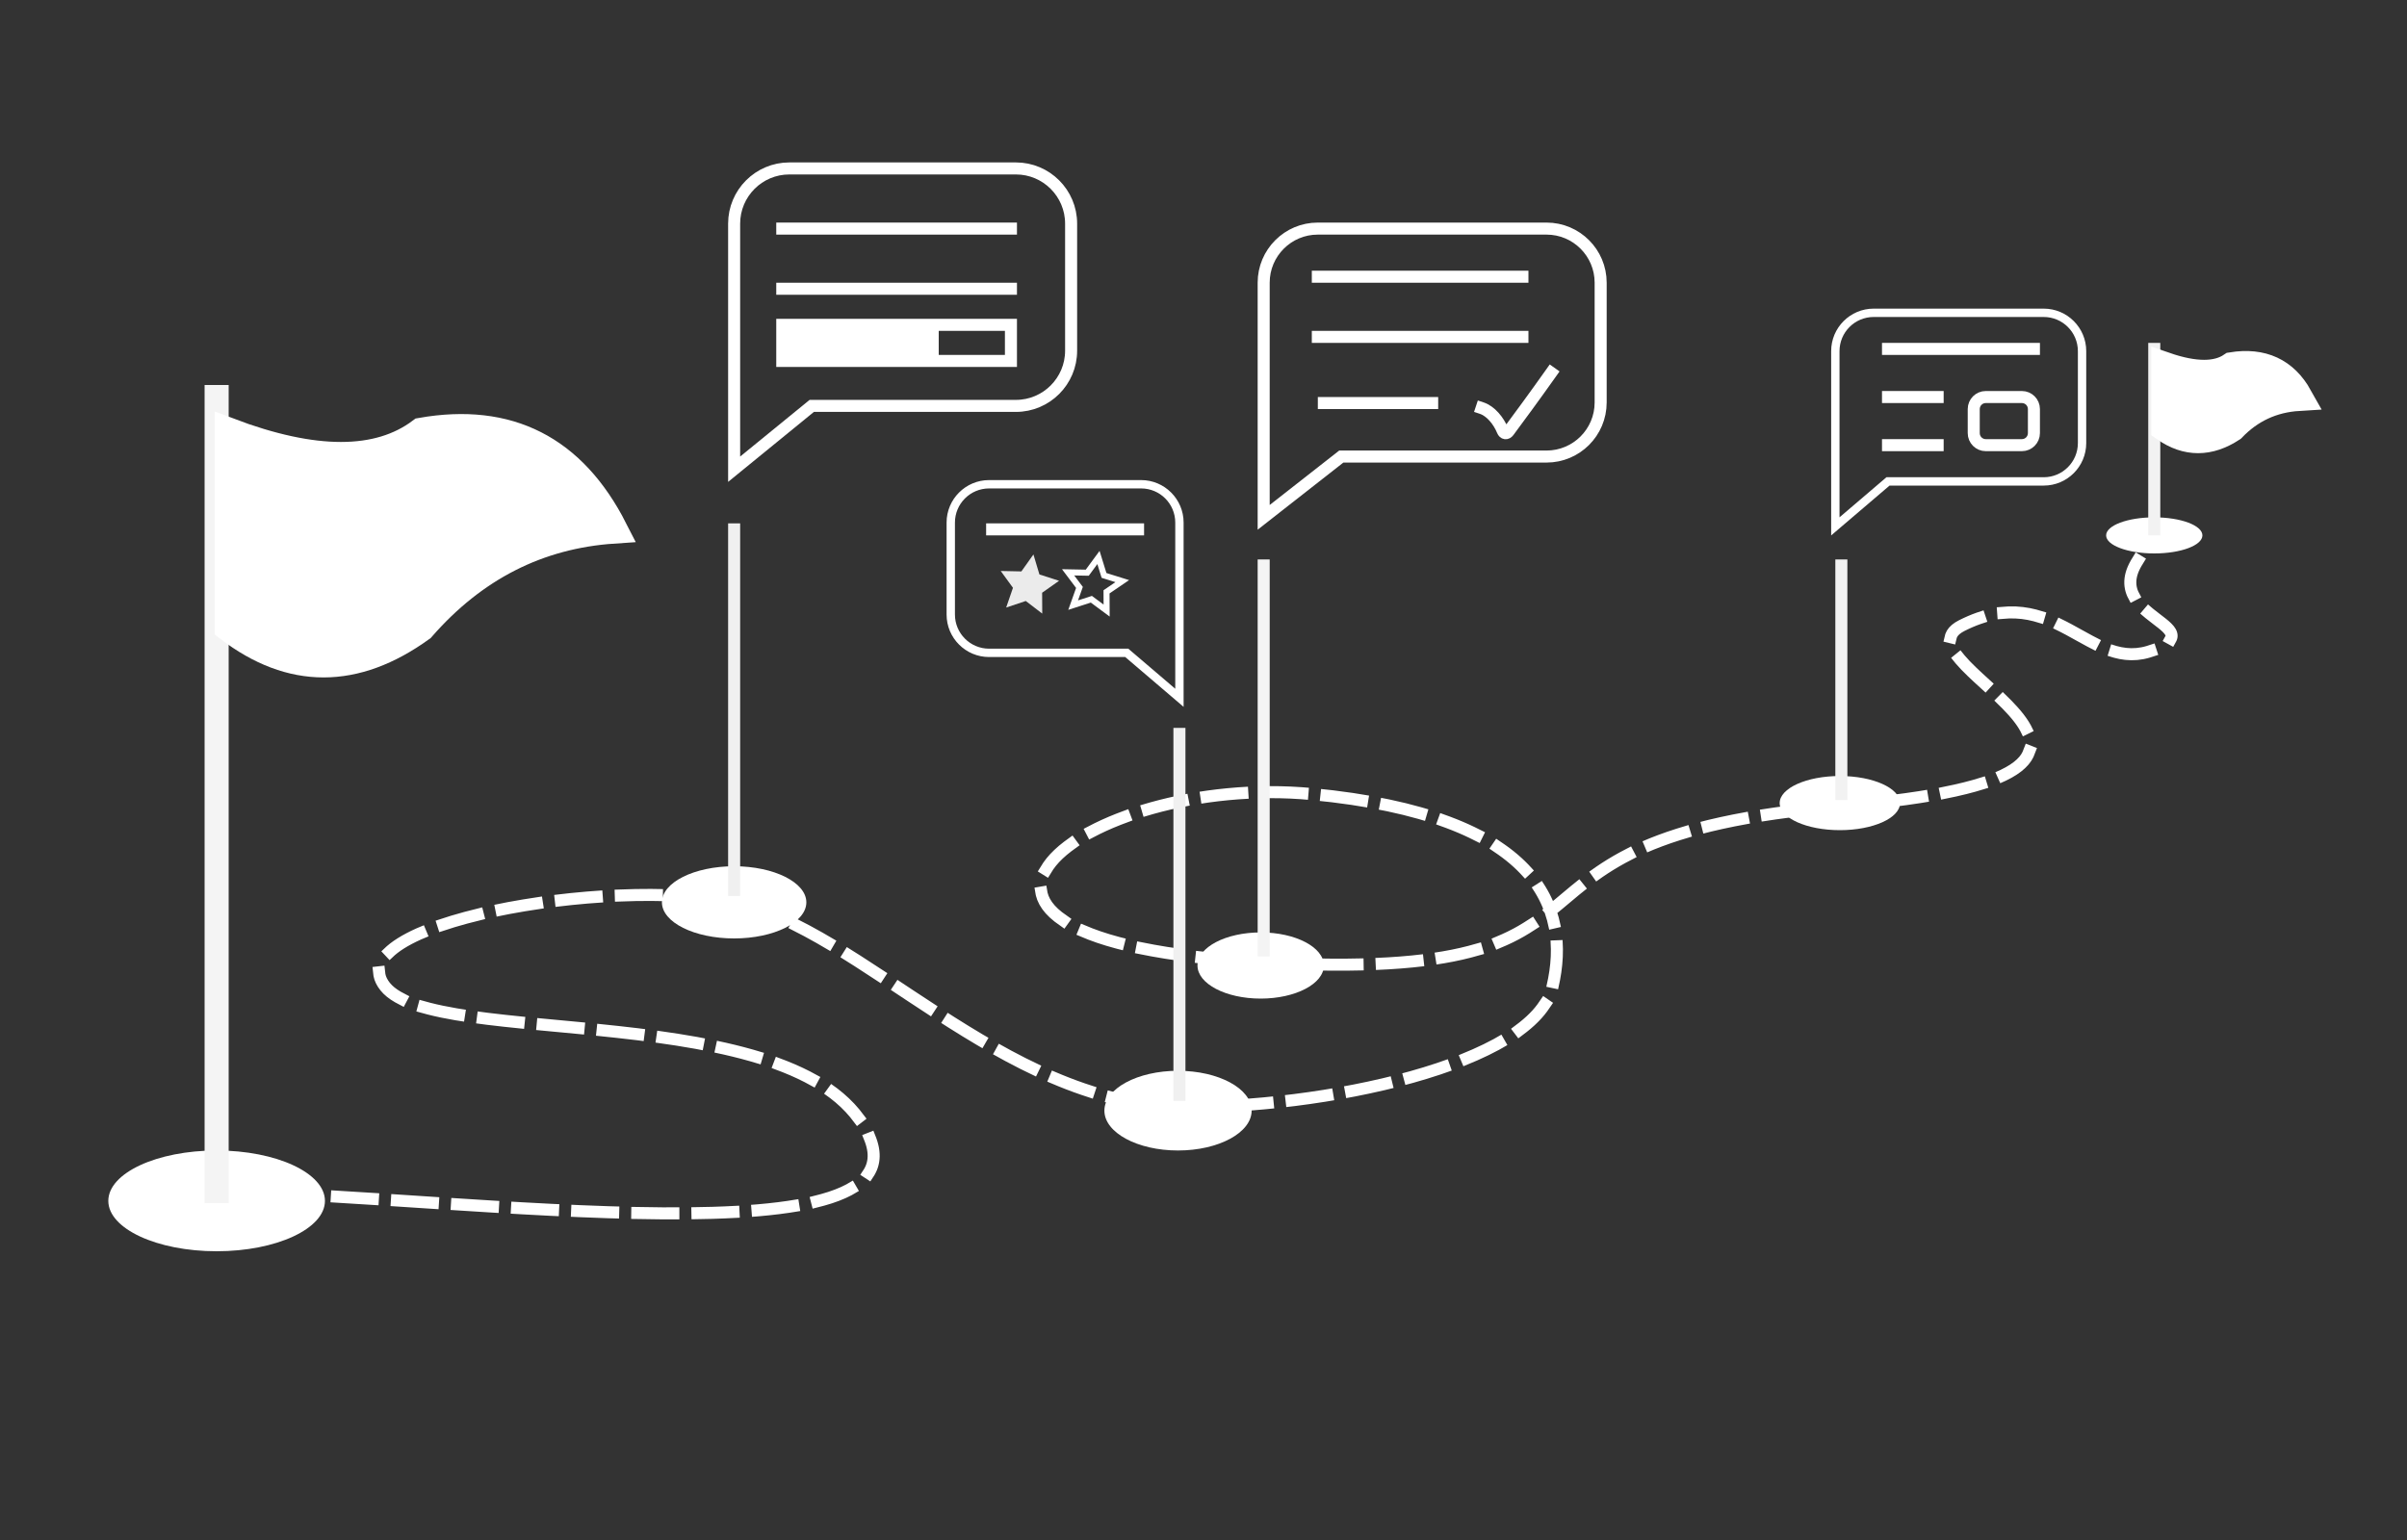 <?xml version="1.0" standalone="no"?><!-- Generator: Gravit.io --><svg xmlns="http://www.w3.org/2000/svg" xmlns:xlink="http://www.w3.org/1999/xlink" style="isolation:isolate" viewBox="0 0 200 128" width="200" height="128"><rect x="0" y="0" width="200" height="128" fill="#333333" stroke="none"/><defs><clipPath id="_clipPath_qmzReKPgNBo0fNOdpA2CC7bYjmcr69R5"><rect width="200" height="128"/></clipPath></defs><g clip-path="url(#_clipPath_qmzReKPgNBo0fNOdpA2CC7bYjmcr69R5)"><g style="isolation:isolate" id="Layer 0"><path d=" M 9 99.813 C 9 97.501 13.033 95.625 18 95.625 C 22.967 95.625 27 97.501 27 99.813 C 27 102.124 22.967 104 18 104 C 13.033 104 9 102.124 9 99.813 Z " fill="rgb(255,255,255)"/><path d=" M 147.875 66.75 C 147.875 65.508 150.115 64.5 152.875 64.5 C 155.635 64.5 157.875 65.508 157.875 66.75 C 157.875 67.992 155.635 69 152.875 69 C 150.115 69 147.875 67.992 147.875 66.75 Z " fill="rgb(255,255,255)"/><path d=" M 99.5 80.25 C 99.5 78.732 101.852 77.5 104.75 77.5 C 107.648 77.5 110 78.732 110 80.25 C 110 81.768 107.648 83 104.75 83 C 101.852 83 99.5 81.768 99.5 80.25 Z " fill="rgb(255,255,255)"/><path d=" M 175 44.5 C 175 43.672 176.792 43 179 43 C 181.208 43 183 43.672 183 44.5 C 183 45.328 181.208 46 179 46 C 176.792 46 175 45.328 175 44.5 Z " fill="rgb(255,255,255)"/><path d=" M 55 75 C 55 73.344 57.689 72 61 72 C 64.311 72 67 73.344 67 75 C 67 76.656 64.311 78 61 78 C 57.689 78 55 76.656 55 75 Z " fill="rgb(255,255,255)"/><path d=" M 91.765 92.313 C 91.765 90.484 94.506 89 97.882 89 C 101.259 89 104 90.484 104 92.313 C 104 94.141 101.259 95.625 97.882 95.625 C 94.506 95.625 91.765 94.141 91.765 92.313 Z " fill="rgb(255,255,255)"/></g><g style="isolation:isolate" id="Layer 1"><path d=" M 18 99 C 38.867 99.467 77.867 105.133 72 94 C 66.133 82.867 36.133 87.2 32 82 C 27.867 76.8 50.533 72.8 61 75 C 71.467 77.2 83.277 91.763 98 92 C 109.651 92.187 127.467 88.533 129 82 C 130.533 75.467 127.867 67.8 109 66 C 90.133 64.2 71.467 78.2 105 80 C 138.533 81.8 120.7 69.7 153 67 C 185.3 64.3 156.702 55.19 163 52 C 170.8 48.05 173.637 56.175 179 54 C 184.363 51.825 172.533 51.133 179 45" fill="none" vector-effect="non-scaling-stroke" stroke-width="1" stroke-dasharray="3,2" stroke="rgb(255,255,255)" stroke-linejoin="miter" stroke-linecap="square" stroke-miterlimit="3"/><line x1="61" y1="73.974" x2="61" y2="44" vector-effect="non-scaling-stroke" stroke-width="1" stroke="rgb(240,240,240)" stroke-linejoin="miter" stroke-linecap="square" stroke-miterlimit="3"/><line x1="18" y1="99" x2="18" y2="33" vector-effect="non-scaling-stroke" stroke-width="2" stroke="rgb(244,244,244)" stroke-linejoin="miter" stroke-linecap="square" stroke-miterlimit="3"/><line x1="98" y1="91" x2="98" y2="61" vector-effect="non-scaling-stroke" stroke-width="1" stroke="rgb(240,240,240)" stroke-linejoin="miter" stroke-linecap="square" stroke-miterlimit="3"/><line x1="105" y1="79" x2="105" y2="47" vector-effect="non-scaling-stroke" stroke-width="1" stroke="rgb(244,244,244)" stroke-linejoin="miter" stroke-linecap="square" stroke-miterlimit="3"/><line x1="153" y1="66" x2="153" y2="47" vector-effect="non-scaling-stroke" stroke-width="1" stroke="rgb(242,242,242)" stroke-linejoin="miter" stroke-linecap="square" stroke-miterlimit="3"/><line x1="179" y1="44" x2="179" y2="29" vector-effect="non-scaling-stroke" stroke-width="1" stroke="rgb(242,242,242)" stroke-linejoin="miter" stroke-linecap="square" stroke-miterlimit="3"/></g><g style="isolation:isolate" id="Bubble"><path d=" M 65.588 14 L 84.412 14 C 86.944 14 89 16.056 89 18.588 L 89 29.149 C 89 31.681 86.944 33.737 84.412 33.737 L 67.45 33.737 L 61 39 L 61 38.325 Q 61 33.737 61 29.149 L 61 18.588 C 61 16.056 63.056 14 65.588 14 Z " fill="none" vector-effect="non-scaling-stroke" stroke-width="1" stroke="rgb(255,255,255)" stroke-linejoin="miter" stroke-linecap="square" stroke-miterlimit="3"/><line x1="65" y1="24" x2="84" y2="24" vector-effect="non-scaling-stroke" stroke-width="1" stroke="rgb(255,255,255)" stroke-linejoin="miter" stroke-linecap="square" stroke-miterlimit="3"/><line x1="65" y1="19" x2="84" y2="19" vector-effect="non-scaling-stroke" stroke-width="1" stroke="rgb(255,255,255)" stroke-linejoin="miter" stroke-linecap="square" stroke-miterlimit="3"/><rect x="65" y="27" width="19" height="3" transform="matrix(1,0,0,1,0,0)" fill="none" vector-effect="non-scaling-stroke" stroke-width="1" stroke="rgb(255,255,255)" stroke-linejoin="miter" stroke-linecap="square" stroke-miterlimit="3"/><rect x="65" y="27" width="13" height="3" transform="matrix(1,0,0,1,0,0)" fill="rgb(255,255,255)"/></g><g style="isolation:isolate" id="Bubble"><path d=" M 109.496 19 L 128.504 19 C 130.986 19 133 21.014 133 23.496 L 133 33.452 C 133 35.933 130.986 37.947 128.504 37.947 L 111.45 37.947 L 105 43 L 105 42.443 Q 105 37.947 105 33.452 L 105 23.496 C 105 21.014 107.014 19 109.496 19 Z " fill="none" vector-effect="non-scaling-stroke" stroke-width="1" stroke="rgb(255,255,255)" stroke-linejoin="miter" stroke-linecap="square" stroke-miterlimit="3"/><path d=" M 123.112 33.919 C 123.861 34.168 124.511 34.955 124.861 35.801 C 124.966 36.055 125.185 36.083 125.349 35.861 C 126.189 34.729 127.476 32.983 128.888 30.989" fill="none" vector-effect="non-scaling-stroke" stroke-width="1" stroke="rgb(255,255,255)" stroke-linejoin="miter" stroke-linecap="square" stroke-miterlimit="3"/><line x1="109.5" y1="28" x2="126.5" y2="28" vector-effect="non-scaling-stroke" stroke-width="1" stroke="rgb(255,255,255)" stroke-linejoin="miter" stroke-linecap="square" stroke-miterlimit="3"/><line x1="110" y1="33.5" x2="119" y2="33.5" vector-effect="non-scaling-stroke" stroke-width="1" stroke="rgb(255,255,255)" stroke-linejoin="miter" stroke-linecap="square" stroke-miterlimit="3"/><line x1="109.5" y1="23" x2="126.5" y2="23" vector-effect="non-scaling-stroke" stroke-width="1" stroke="rgb(255,255,255)" stroke-linejoin="miter" stroke-linecap="square" stroke-miterlimit="3"/></g><g style="isolation:isolate" id="Bubble"><path d=" M 155.685 26 L 169.815 26 C 171.573 26 173 27.427 173 29.185 L 173 36.828 C 173 38.586 171.573 40.013 169.815 40.013 L 156.877 40.013 L 152.5 43.75 L 152.5 43.198 Q 152.5 40.013 152.5 36.828 L 152.5 29.185 C 152.5 27.427 153.927 26 155.685 26 Z " fill="none" vector-effect="non-scaling-stroke" stroke-width="0.694" stroke="rgb(255,255,255)" stroke-linejoin="miter" stroke-linecap="square" stroke-miterlimit="3"/><path d="M 165 33 L 168 33 C 168.552 33 169 33.448 169 34 L 169 36 C 169 36.552 168.552 37 168 37 L 165 37 C 164.448 37 164 36.552 164 36 L 164 34 C 164 33.448 164.448 33 165 33 Z" style="fill:none;stroke:#FFFFFF;stroke-width:1;stroke-linecap:square;stroke-miterlimit:3;"/><line x1="156.877" y1="33" x2="161" y2="33" vector-effect="non-scaling-stroke" stroke-width="1" stroke="rgb(255,255,255)" stroke-linejoin="miter" stroke-linecap="square" stroke-miterlimit="3"/><line x1="156.877" y1="37" x2="161" y2="37" vector-effect="non-scaling-stroke" stroke-width="1" stroke="rgb(255,255,255)" stroke-linejoin="miter" stroke-linecap="square" stroke-miterlimit="3"/><line x1="156.877" y1="29" x2="169" y2="29" vector-effect="non-scaling-stroke" stroke-width="1" stroke="rgb(255,255,255)" stroke-linejoin="miter" stroke-linecap="square" stroke-miterlimit="3"/></g><g style="isolation:isolate" id="Bubble"><path d=" M 94.815 40.25 L 82.185 40.25 C 80.427 40.25 79 41.677 79 43.435 L 79 51.078 C 79 52.836 80.427 54.263 82.185 54.263 L 93.623 54.263 L 98 58 L 98 57.448 Q 98 54.263 98 51.078 L 98 43.435 C 98 41.677 96.573 40.25 94.815 40.25 Z " fill="none" vector-effect="non-scaling-stroke" stroke-width="0.694" stroke="rgb(255,255,255)" stroke-linejoin="miter" stroke-linecap="square" stroke-miterlimit="3"/><line x1="94.562" y1="44" x2="82.438" y2="44" vector-effect="non-scaling-stroke" stroke-width="1" stroke="rgb(255,255,255)" stroke-linejoin="miter" stroke-linecap="square" stroke-miterlimit="3"/><path d=" M 86.601 51 L 85.233 49.952 L 83.604 50.496 L 84.168 48.857 L 83.152 47.458 L 84.867 47.494 L 85.869 46.085 L 86.366 47.746 L 88 48.273 L 86.592 49.265 L 86.601 51 Z " fill="rgb(235,235,235)"/><path d=" M 91.951 50.748 L 90.682 49.807 L 89.17 50.296 L 89.693 48.825 L 88.75 47.57 L 90.342 47.601 L 91.272 46.336 L 91.733 47.827 L 93.25 48.301 L 91.943 49.191 L 91.951 50.748 Z " fill="none" vector-effect="non-scaling-stroke" stroke-width="0.5" stroke="rgb(255,255,255)" stroke-linejoin="miter" stroke-linecap="square" stroke-miterlimit="3"/><path d=" M 179.905 30.429 Q 183.6 31.7 185.453 30.429 Q 189.225 29.825 191 33 L 191 33 Q 187.725 33.2 185.453 35.571 Q 182.6 37.45 179.905 35.571 L 179.905 30.429 Z " fill="rgb(255,255,255)" vector-effect="non-scaling-stroke" stroke-width="2.313" stroke="rgb(255,255,255)" stroke-opacity="100" stroke-linejoin="miter" stroke-linecap="square" stroke-miterlimit="3"/><path d=" M 19 35.877 Q 29.656 39.905 35.001 35.877 Q 45.88 33.964 51 44.025 L 51 44.025 Q 41.554 44.659 35.001 52.173 Q 26.772 58.126 19 52.173 L 19 35.877 Z " fill="rgb(255,255,255)" vector-effect="non-scaling-stroke" stroke-width="2.313" stroke="rgb(255,255,255)" stroke-opacity="100" stroke-linejoin="miter" stroke-linecap="square" stroke-miterlimit="3"/></g></g></svg>